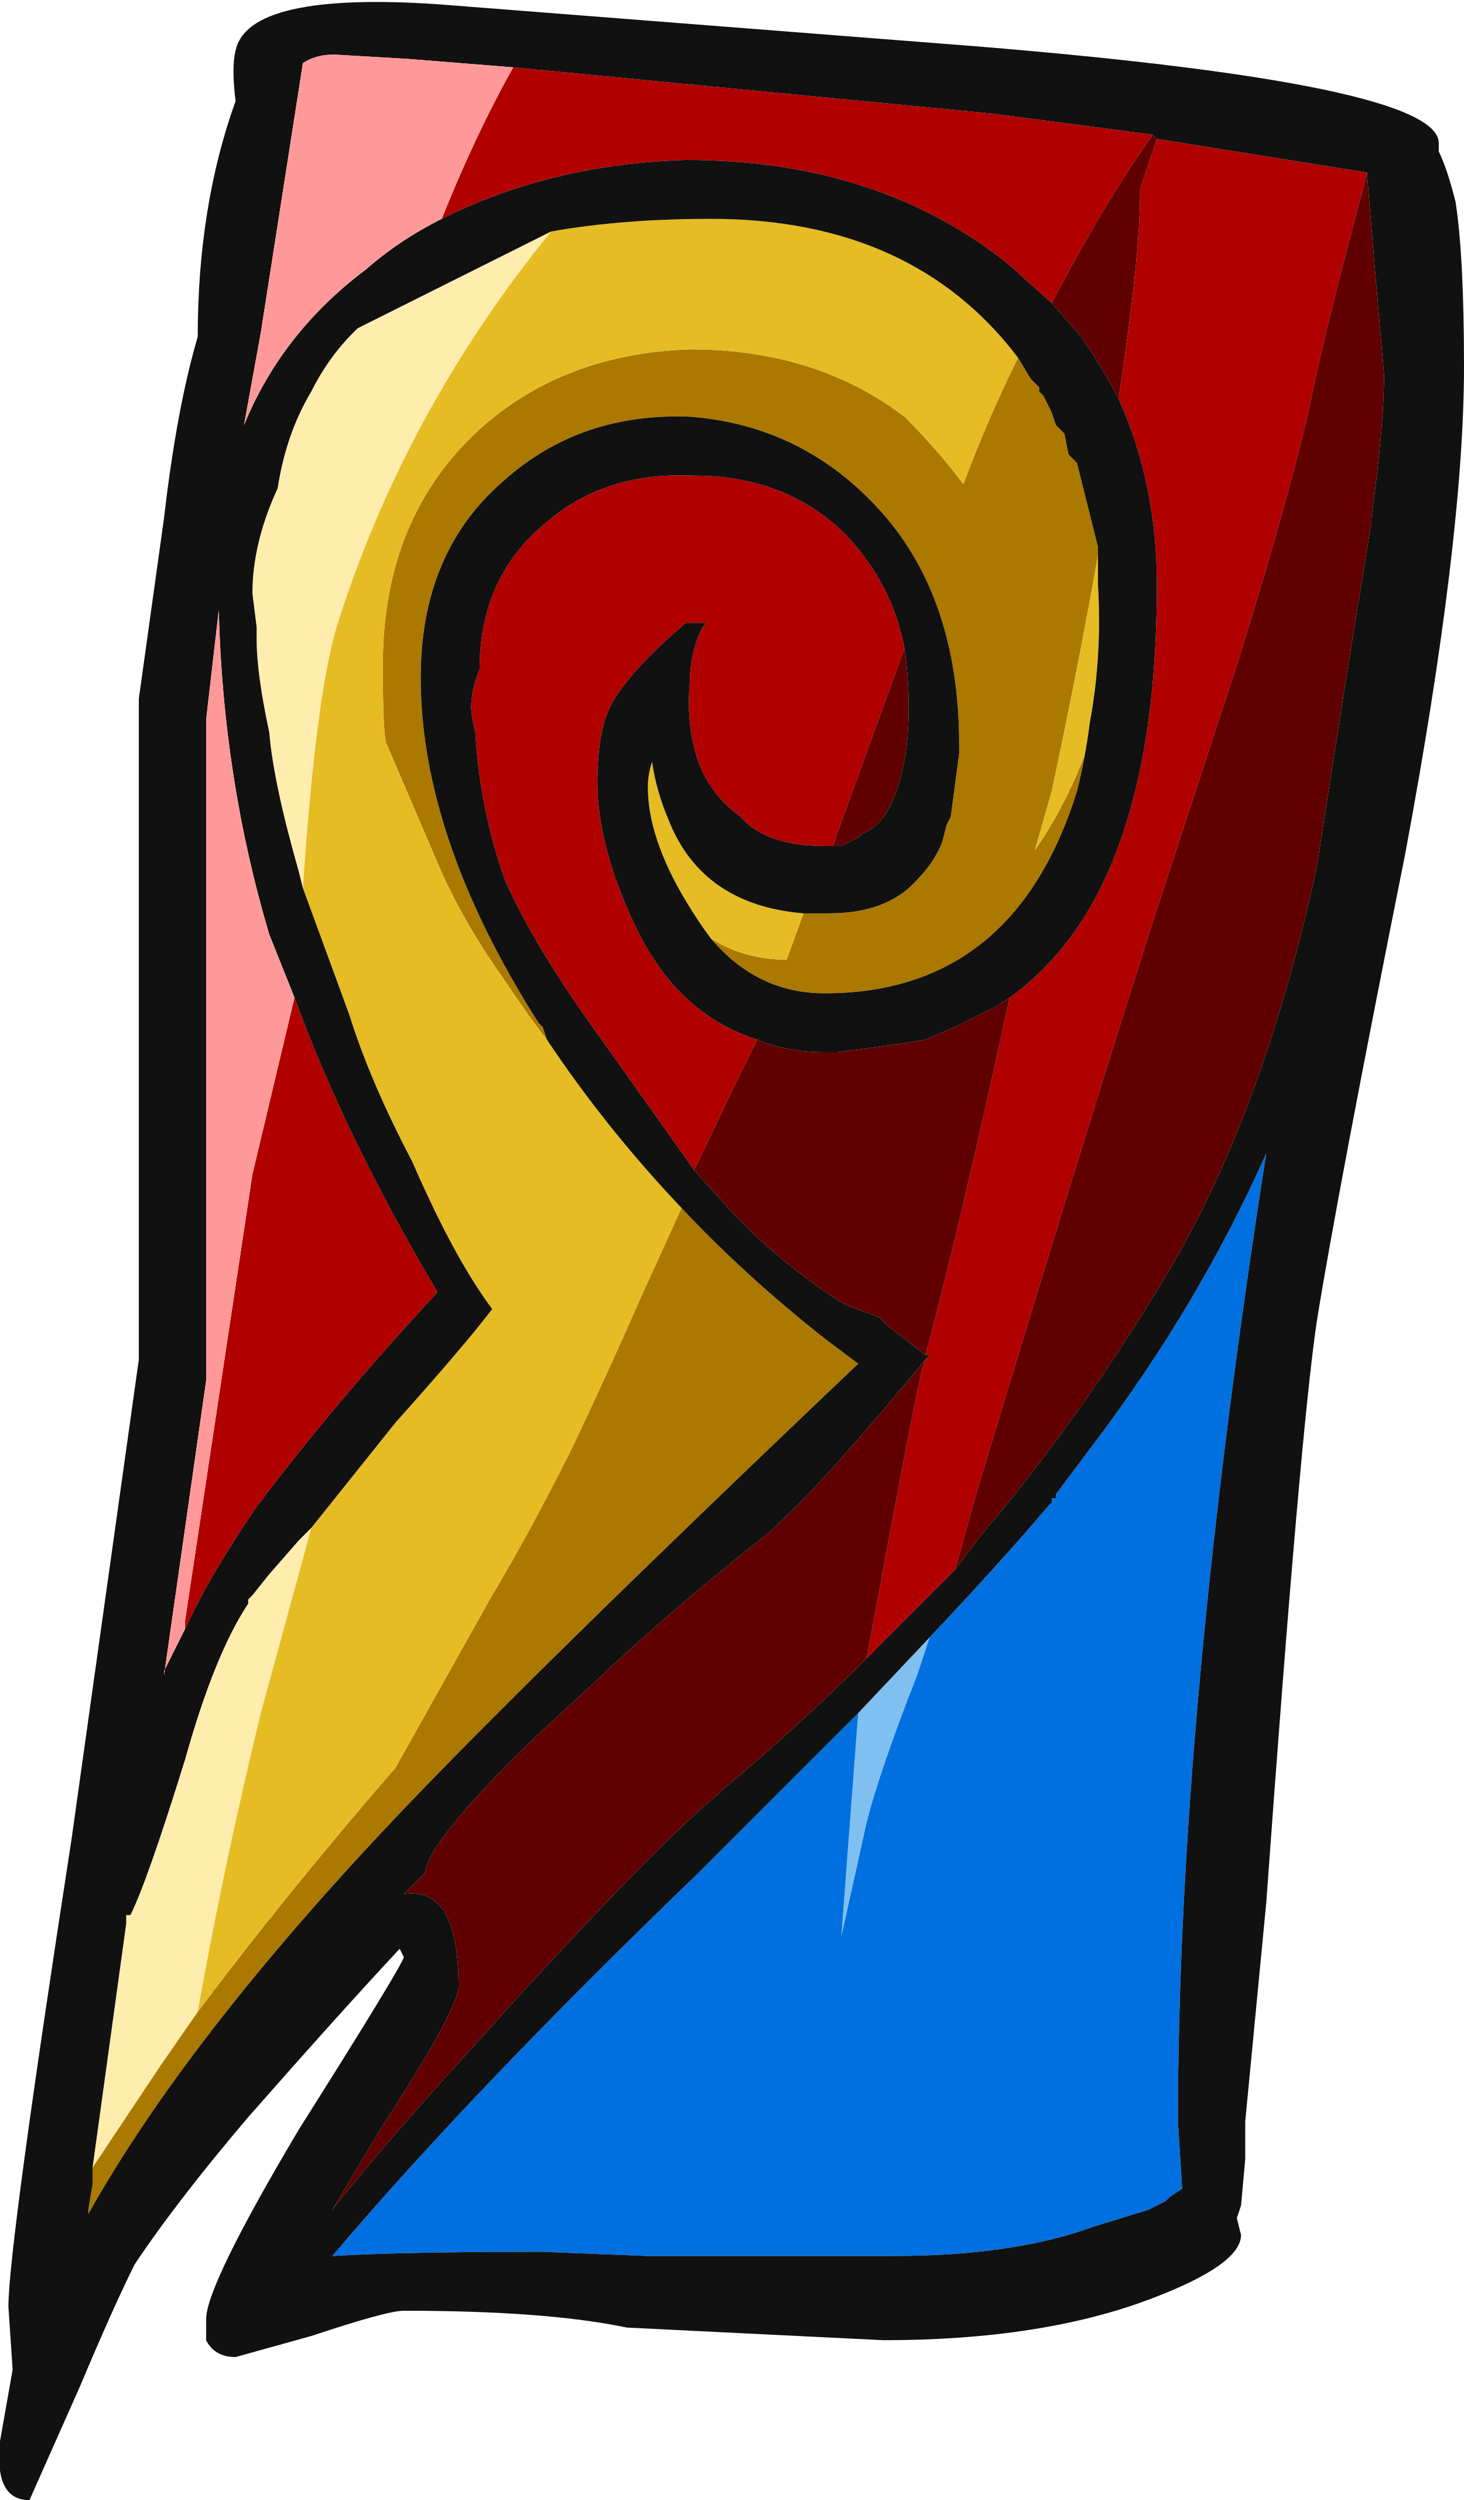 <?xml version="1.0" encoding="UTF-8" standalone="no"?>
<svg xmlns:ffdec="https://www.free-decompiler.com/flash" xmlns:xlink="http://www.w3.org/1999/xlink" ffdec:objectType="frame" height="207.9px" width="121.8px" xmlns="http://www.w3.org/2000/svg">
  <g transform="matrix(1.0, 0.0, 0.0, 1.0, 102.55, 81.2)">
    <use ffdec:characterId="642" height="29.7" transform="matrix(7.0, 0.0, 0.0, 7.0, -102.55, -81.2)" width="17.4" xlink:href="#shape0"/>
  </g>
  <defs>
    <g id="shape0" transform="matrix(1.0, 0.0, 0.0, 1.0, 14.65, 11.6)">
      <path d="M-11.05 -1.05 L-11.1 -1.25 Q-11.4 -2.3 -11.45 -2.9 -11.6 -3.6 -11.6 -4.0 L-11.6 -4.15 -11.65 -4.55 Q-11.65 -5.15 -11.35 -5.8 -11.25 -6.45 -10.95 -6.95 -10.75 -7.35 -10.45 -7.65 L-10.4 -7.7 -8.1 -8.85 Q-9.85 -6.7 -10.65 -4.15 -10.9 -3.3 -11.05 -1.05 M-13.55 14.15 L-13.15 11.25 -13.15 11.15 -13.1 11.15 Q-12.9 10.75 -12.45 9.3 -12.1 8.05 -11.7 7.45 L-11.7 7.4 -11.65 7.35 -11.45 7.1 -11.1 6.7 -10.95 6.55 -11.55 8.75 Q-12.0 10.6 -12.3 12.3 L-12.75 12.95 -13.55 14.15" fill="#ffedae" fill-rule="evenodd" stroke="none"/>
      <path d="M-2.55 -7.35 L-2.4 -7.1 -2.3 -7.0 -2.3 -6.95 -2.25 -6.9 -2.15 -6.7 -2.1 -6.55 -2.0 -6.45 -1.95 -6.2 -1.85 -6.1 -1.6 -5.1 -1.6 -5.0 Q-1.85 -3.6 -2.15 -2.2 L-2.35 -1.5 Q-2.0 -2.0 -1.75 -2.65 L-1.7 -3.0 Q-1.75 -2.6 -1.85 -2.2 -2.6 0.2 -4.85 0.2 -5.65 0.2 -6.2 -0.45 -5.8 -0.2 -5.3 -0.2 L-5.1 -0.75 -4.8 -0.75 Q-4.1 -0.75 -3.75 -1.15 -3.55 -1.35 -3.45 -1.6 L-3.4 -1.8 -3.35 -1.9 -3.25 -2.65 -3.25 -2.75 Q-3.25 -4.55 -4.25 -5.6 -5.15 -6.55 -6.45 -6.65 -7.75 -6.7 -8.65 -5.9 -9.65 -5.05 -9.65 -3.55 -9.65 -1.65 -8.25 0.55 L-8.2 0.6 -8.15 0.75 Q-8.35 0.5 -8.65 0.05 -9.15 -0.65 -9.45 -1.35 L-10.05 -2.75 Q-10.1 -2.8 -10.1 -3.7 -10.1 -5.45 -8.95 -6.5 -7.95 -7.4 -6.45 -7.45 -4.95 -7.45 -3.9 -6.65 -3.5 -6.25 -3.2 -5.85 -2.9 -6.65 -2.55 -7.35 M-6.55 2.75 Q-5.8 3.55 -4.85 4.3 L-4.45 4.6 Q-8.45 8.4 -10.05 10.1 -12.45 12.65 -13.6 14.7 L-13.6 14.65 -13.55 14.35 -13.55 14.15 -12.75 12.95 -12.3 12.3 Q-11.25 10.9 -9.95 9.4 L-8.8 7.35 Q-8.35 6.6 -7.85 5.6 -7.4 4.65 -7.05 3.85 L-6.55 2.75" fill="#ab7900" fill-rule="evenodd" stroke="none"/>
      <path d="M-11.05 -1.05 Q-10.9 -3.3 -10.65 -4.15 -9.85 -6.7 -8.1 -8.85 -7.25 -9.0 -6.2 -9.0 -3.8 -9.0 -2.55 -7.35 -2.9 -6.65 -3.2 -5.85 -3.5 -6.25 -3.9 -6.65 -4.95 -7.45 -6.45 -7.45 -7.95 -7.4 -8.95 -6.5 -10.1 -5.45 -10.1 -3.7 -10.1 -2.8 -10.05 -2.75 L-9.45 -1.35 Q-9.15 -0.65 -8.65 0.05 -8.35 0.5 -8.15 0.75 -7.45 1.8 -6.55 2.75 L-7.05 3.85 Q-7.4 4.65 -7.85 5.6 -8.35 6.6 -8.8 7.35 L-9.95 9.4 Q-11.25 10.9 -12.3 12.3 -12.0 10.6 -11.55 8.75 L-10.95 6.55 -9.95 5.3 Q-9.1 4.35 -8.8 3.95 -9.25 3.35 -9.75 2.2 -10.25 1.25 -10.5 0.45 L-11.05 -1.05 M-1.6 -5.0 L-1.6 -4.65 Q-1.55 -3.8 -1.7 -3.0 L-1.75 -2.65 Q-2.0 -2.0 -2.35 -1.5 L-2.15 -2.2 Q-1.85 -3.6 -1.6 -5.0 M-6.2 -0.45 Q-6.35 -0.65 -6.5 -0.9 -6.95 -1.65 -6.95 -2.25 -6.95 -2.4 -6.9 -2.55 -6.85 -2.2 -6.7 -1.85 -6.3 -0.85 -5.1 -0.75 L-5.3 -0.2 Q-5.8 -0.2 -6.2 -0.45" fill="#e5bc24" fill-rule="evenodd" stroke="none"/>
      <path d="M-3.6 7.85 L-3.75 8.3 Q-4.2 9.45 -4.35 10.05 L-4.65 11.4 -4.45 8.75 -3.6 7.85" fill="#80c0f0" fill-rule="evenodd" stroke="none"/>
      <path d="M-3.6 7.85 Q-2.75 6.95 -2.2 6.3 L-2.15 6.25 -2.15 6.2 -2.1 6.2 -2.1 6.15 -1.65 5.55 Q-0.4 3.9 0.4 2.1 -0.65 8.8 -0.65 13.6 L-0.6 14.4 -0.75 14.5 -0.8 14.55 -1.0 14.65 -1.65 14.85 Q-2.6 15.2 -4.05 15.2 L-6.95 15.2 -8.2 15.15 Q-9.9 15.15 -10.7 15.2 -9.05 13.25 -6.35 10.65 L-4.45 8.75 -4.65 11.4 -4.35 10.05 Q-4.2 9.45 -3.75 8.3 L-3.6 7.85" fill="#0070e0" fill-rule="evenodd" stroke="none"/>
      <path d="M-12.45 7.75 L-12.45 7.65 -11.65 2.35 -11.15 0.25 Q-10.55 1.9 -9.45 3.75 -10.7 5.1 -11.6 6.3 -12.15 7.1 -12.45 7.75 M-0.95 -10.0 Q-1.55 -9.15 -2.15 -8.0 L-2.65 -8.45 Q-4.2 -9.7 -6.5 -9.7 -8.1 -9.65 -9.4 -9.0 -9.0 -10.0 -8.55 -10.8 L-2.85 -10.25 -0.95 -10.0 M-1.35 -6.85 L-1.35 -6.9 Q-1.1 -8.55 -1.1 -9.3 L-1.1 -9.35 -0.9 -9.95 1.6 -9.55 Q1.05 -7.5 0.9 -6.7 0.6 -5.45 0.05 -3.7 L-0.9 -0.8 Q-1.75 1.85 -3.05 6.15 L-3.3 7.05 -4.35 8.1 -4.2 7.3 Q-3.85 5.4 -3.7 4.7 L-3.65 4.55 -3.6 4.5 -3.65 4.5 Q-3.2 2.8 -2.65 0.25 -0.9 -1.0 -0.9 -4.65 -0.9 -5.85 -1.35 -6.85 M-6.4 2.3 L-7.5 0.75 Q-8.3 -0.35 -8.65 -1.15 -8.95 -2.0 -9.0 -2.9 -9.05 -3.1 -9.05 -3.2 -9.05 -3.4 -8.95 -3.65 -8.95 -4.75 -8.15 -5.4 -7.45 -6.0 -6.4 -5.95 -5.35 -5.95 -4.65 -5.3 -4.05 -4.7 -3.9 -3.9 L-4.7 -1.7 -4.75 -1.55 -4.85 -1.55 Q-5.55 -1.55 -5.85 -1.9 -6.2 -2.15 -6.35 -2.55 -6.5 -3.0 -6.45 -3.5 -6.45 -3.85 -6.3 -4.15 L-6.25 -4.2 -6.5 -4.2 Q-7.2 -3.6 -7.4 -3.2 -7.55 -2.9 -7.55 -2.3 -7.55 -1.55 -7.1 -0.6 -6.6 0.45 -5.65 0.75 L-5.85 1.15 -6.4 2.3" fill="#b00000" fill-rule="evenodd" stroke="none"/>
      <path d="M-0.95 -10.0 L-0.9 -9.95 -1.1 -9.35 -1.1 -9.3 Q-1.1 -8.55 -1.35 -6.9 L-1.35 -6.85 Q-1.5 -7.15 -1.7 -7.45 L-1.8 -7.6 -2.15 -8.0 Q-1.55 -9.15 -0.95 -10.0 M1.6 -9.55 L1.6 -9.5 1.7 -8.3 1.8 -7.15 Q1.8 -6.55 1.65 -5.45 L1.65 -5.4 1.35 -3.55 1.0 -1.3 Q0.35 1.7 -0.85 3.65 -1.85 5.3 -3.0 6.65 L-3.3 7.05 -3.05 6.15 Q-1.75 1.85 -0.9 -0.8 L0.05 -3.7 Q0.6 -5.45 0.9 -6.7 1.05 -7.5 1.6 -9.55 M-4.35 8.1 Q-5.15 8.9 -6.05 9.65 L-6.1 9.7 Q-6.95 10.4 -9.15 12.85 -10.15 13.95 -10.7 14.65 L-10.1 13.65 Q-9.55 12.8 -9.35 12.4 -9.2 12.1 -9.2 12.0 -9.2 10.8 -9.85 10.9 L-9.6 10.65 Q-9.55 10.25 -8.25 9.0 L-7.6 8.4 Q-6.65 7.5 -5.5 6.6 L-5.35 6.45 Q-4.85 6.0 -3.65 4.55 L-3.7 4.7 Q-3.85 5.4 -4.2 7.3 L-4.35 8.1 M-3.65 4.5 L-4.1 4.15 -4.2 4.05 -4.6 3.9 Q-5.1 3.6 -5.65 3.1 L-5.95 2.8 -6.4 2.3 -5.85 1.15 -5.65 0.75 Q-5.3 0.9 -4.85 0.9 L-4.7 0.9 -3.95 0.8 -3.65 0.75 -3.3 0.6 -2.8 0.35 -2.65 0.25 Q-3.2 2.8 -3.65 4.5 M-3.9 -3.9 Q-3.85 -3.55 -3.85 -3.2 -3.85 -2.7 -3.95 -2.35 -4.1 -1.8 -4.4 -1.7 L-4.45 -1.65 -4.65 -1.55 -4.75 -1.55 -4.7 -1.7 -3.9 -3.9" fill="#600000" fill-rule="evenodd" stroke="none"/>
      <path d="M-11.85 -11.0 Q-11.7 -11.7 -9.45 -11.55 L-3.05 -11.05 Q2.45 -10.6 2.45 -9.9 L2.45 -9.8 Q2.55 -9.6 2.65 -9.2 2.75 -8.55 2.75 -7.25 2.75 -5.2 2.05 -1.45 1.25 2.55 1.0 4.1 0.8 5.45 0.4 11.0 L0.15 13.6 0.15 14.05 0.1 14.6 0.05 14.75 0.1 14.95 Q0.1 15.3 -0.95 15.7 -2.25 16.2 -4.15 16.2 L-7.2 16.05 Q-8.15 15.85 -9.85 15.85 -10.05 15.85 -10.95 16.15 L-11.85 16.4 Q-12.1 16.4 -12.2 16.2 L-12.2 15.95 Q-12.2 15.55 -11.1 13.7 -9.9 11.8 -9.85 11.65 L-9.9 11.55 Q-10.6 12.3 -11.7 13.55 -12.55 14.55 -13.05 15.3 -13.3 15.8 -13.7 16.75 L-14.3 18.1 Q-14.6 18.1 -14.65 17.75 L-14.65 17.4 -14.5 16.55 -14.55 15.8 Q-14.55 15.1 -13.8 10.25 L-13.0 4.55 -13.0 -3.3 -12.7 -5.45 Q-12.55 -6.75 -12.3 -7.6 -12.3 -9.15 -11.85 -10.4 -11.9 -10.8 -11.85 -11.0 M-11.15 0.25 L-11.45 -0.5 Q-12.0 -2.35 -12.05 -4.35 L-12.2 -3.05 -12.2 4.8 -12.7 8.3 -12.7 8.25 -12.45 7.75 Q-12.15 7.1 -11.6 6.3 -10.7 5.1 -9.45 3.75 -10.55 1.9 -11.15 0.25 M-8.1 -8.85 L-10.4 -7.7 -10.45 -7.65 Q-10.75 -7.35 -10.95 -6.95 -11.25 -6.45 -11.35 -5.8 -11.65 -5.15 -11.65 -4.55 L-11.6 -4.15 -11.6 -4.0 Q-11.6 -3.6 -11.45 -2.9 -11.4 -2.3 -11.1 -1.25 L-11.05 -1.05 -10.5 0.45 Q-10.25 1.25 -9.75 2.2 -9.25 3.35 -8.8 3.95 -9.1 4.35 -9.95 5.3 L-10.95 6.55 -11.1 6.7 -11.45 7.1 -11.65 7.35 -11.7 7.4 -11.7 7.45 Q-12.1 8.05 -12.45 9.3 -12.9 10.75 -13.1 11.15 L-13.15 11.15 -13.15 11.25 -13.55 14.15 -13.55 14.35 -13.6 14.65 -13.6 14.7 Q-12.45 12.65 -10.05 10.1 -8.45 8.4 -4.45 4.6 L-4.85 4.3 Q-5.8 3.55 -6.55 2.75 -7.45 1.8 -8.15 0.75 L-8.2 0.6 -8.25 0.55 Q-9.65 -1.65 -9.65 -3.55 -9.65 -5.05 -8.65 -5.9 -7.75 -6.7 -6.45 -6.65 -5.15 -6.55 -4.25 -5.6 -3.25 -4.55 -3.25 -2.75 L-3.25 -2.65 -3.35 -1.9 -3.4 -1.8 -3.45 -1.6 Q-3.55 -1.35 -3.75 -1.15 -4.1 -0.75 -4.8 -0.75 L-5.1 -0.75 Q-6.3 -0.85 -6.7 -1.85 -6.85 -2.2 -6.9 -2.55 -6.95 -2.4 -6.95 -2.25 -6.95 -1.65 -6.5 -0.9 -6.35 -0.65 -6.2 -0.45 -5.65 0.2 -4.85 0.2 -2.6 0.2 -1.85 -2.2 -1.75 -2.6 -1.7 -3.0 -1.55 -3.8 -1.6 -4.65 L-1.6 -5.0 -1.6 -5.1 -1.85 -6.1 -1.95 -6.2 -2.0 -6.45 -2.1 -6.55 -2.15 -6.7 -2.25 -6.9 -2.3 -6.95 -2.3 -7.0 -2.4 -7.1 -2.55 -7.35 Q-3.8 -9.0 -6.2 -9.0 -7.25 -9.0 -8.1 -8.85 M-0.9 -9.95 L-0.95 -10.0 -2.85 -10.25 -8.55 -10.8 -9.8 -10.9 -10.65 -10.95 -10.7 -10.95 Q-10.9 -10.95 -11.05 -10.85 L-11.55 -7.65 -11.75 -6.55 Q-11.3 -7.65 -10.3 -8.4 -9.9 -8.75 -9.4 -9.0 -8.1 -9.65 -6.5 -9.7 -4.2 -9.7 -2.65 -8.45 L-2.15 -8.0 -1.8 -7.6 -1.7 -7.45 Q-1.5 -7.15 -1.35 -6.85 -0.9 -5.85 -0.9 -4.65 -0.9 -1.0 -2.65 0.25 L-2.8 0.35 -3.3 0.6 -3.65 0.75 -3.95 0.8 -4.7 0.9 -4.85 0.9 Q-5.3 0.9 -5.65 0.75 -6.6 0.45 -7.1 -0.6 -7.55 -1.55 -7.55 -2.3 -7.55 -2.9 -7.4 -3.2 -7.2 -3.6 -6.5 -4.2 L-6.25 -4.2 -6.3 -4.15 Q-6.45 -3.85 -6.45 -3.5 -6.5 -3.0 -6.35 -2.55 -6.2 -2.15 -5.85 -1.9 -5.55 -1.55 -4.85 -1.55 L-4.75 -1.55 -4.65 -1.55 -4.45 -1.65 -4.4 -1.7 Q-4.1 -1.8 -3.95 -2.35 -3.85 -2.7 -3.85 -3.2 -3.85 -3.55 -3.9 -3.9 -4.05 -4.7 -4.65 -5.3 -5.35 -5.95 -6.4 -5.95 -7.45 -6.0 -8.15 -5.4 -8.95 -4.75 -8.95 -3.65 -9.05 -3.4 -9.05 -3.2 -9.05 -3.1 -9.0 -2.9 -8.95 -2.0 -8.65 -1.15 -8.3 -0.35 -7.5 0.75 L-6.4 2.3 -5.95 2.8 -5.65 3.1 Q-5.1 3.6 -4.6 3.9 L-4.2 4.05 -4.1 4.15 -3.65 4.5 -3.6 4.5 -3.65 4.55 Q-4.85 6.0 -5.35 6.45 L-5.5 6.6 Q-6.65 7.5 -7.6 8.4 L-8.25 9.0 Q-9.55 10.25 -9.6 10.65 L-9.85 10.9 Q-9.2 10.8 -9.2 12.0 -9.2 12.1 -9.35 12.4 -9.55 12.8 -10.1 13.65 L-10.7 14.65 Q-10.15 13.95 -9.15 12.85 -6.95 10.4 -6.1 9.7 L-6.05 9.65 Q-5.15 8.9 -4.35 8.1 L-3.3 7.05 -3.0 6.65 Q-1.85 5.3 -0.85 3.65 0.35 1.7 1.0 -1.3 L1.35 -3.55 1.65 -5.4 1.65 -5.45 Q1.8 -6.55 1.8 -7.15 L1.7 -8.3 1.6 -9.5 1.6 -9.55 -0.9 -9.95 M-4.45 8.75 L-6.35 10.65 Q-9.05 13.25 -10.7 15.2 -9.9 15.15 -8.2 15.15 L-6.95 15.2 -4.05 15.2 Q-2.6 15.2 -1.65 14.85 L-1.0 14.65 -0.8 14.55 -0.75 14.5 -0.6 14.4 -0.65 13.6 Q-0.65 8.8 0.4 2.1 -0.4 3.9 -1.65 5.55 L-2.1 6.15 -2.1 6.2 -2.15 6.2 -2.15 6.25 -2.2 6.3 Q-2.75 6.95 -3.6 7.85 L-4.45 8.75" fill="#111111" fill-rule="evenodd" stroke="none"/>
      <path d="M-12.45 7.75 L-12.7 8.25 -12.7 8.3 -12.2 4.8 -12.2 -3.05 -12.05 -4.35 Q-12.0 -2.35 -11.45 -0.5 L-11.15 0.25 -11.65 2.35 -12.45 7.65 -12.45 7.75 M-8.55 -10.8 Q-9.0 -10.0 -9.4 -9.0 -9.9 -8.75 -10.3 -8.4 -11.3 -7.65 -11.75 -6.55 L-11.55 -7.65 -11.05 -10.85 Q-10.9 -10.95 -10.7 -10.95 L-10.65 -10.95 -9.8 -10.9 -8.55 -10.8" fill="#ff9999" fill-rule="evenodd" stroke="none"/>
    </g>
  </defs>
</svg>
